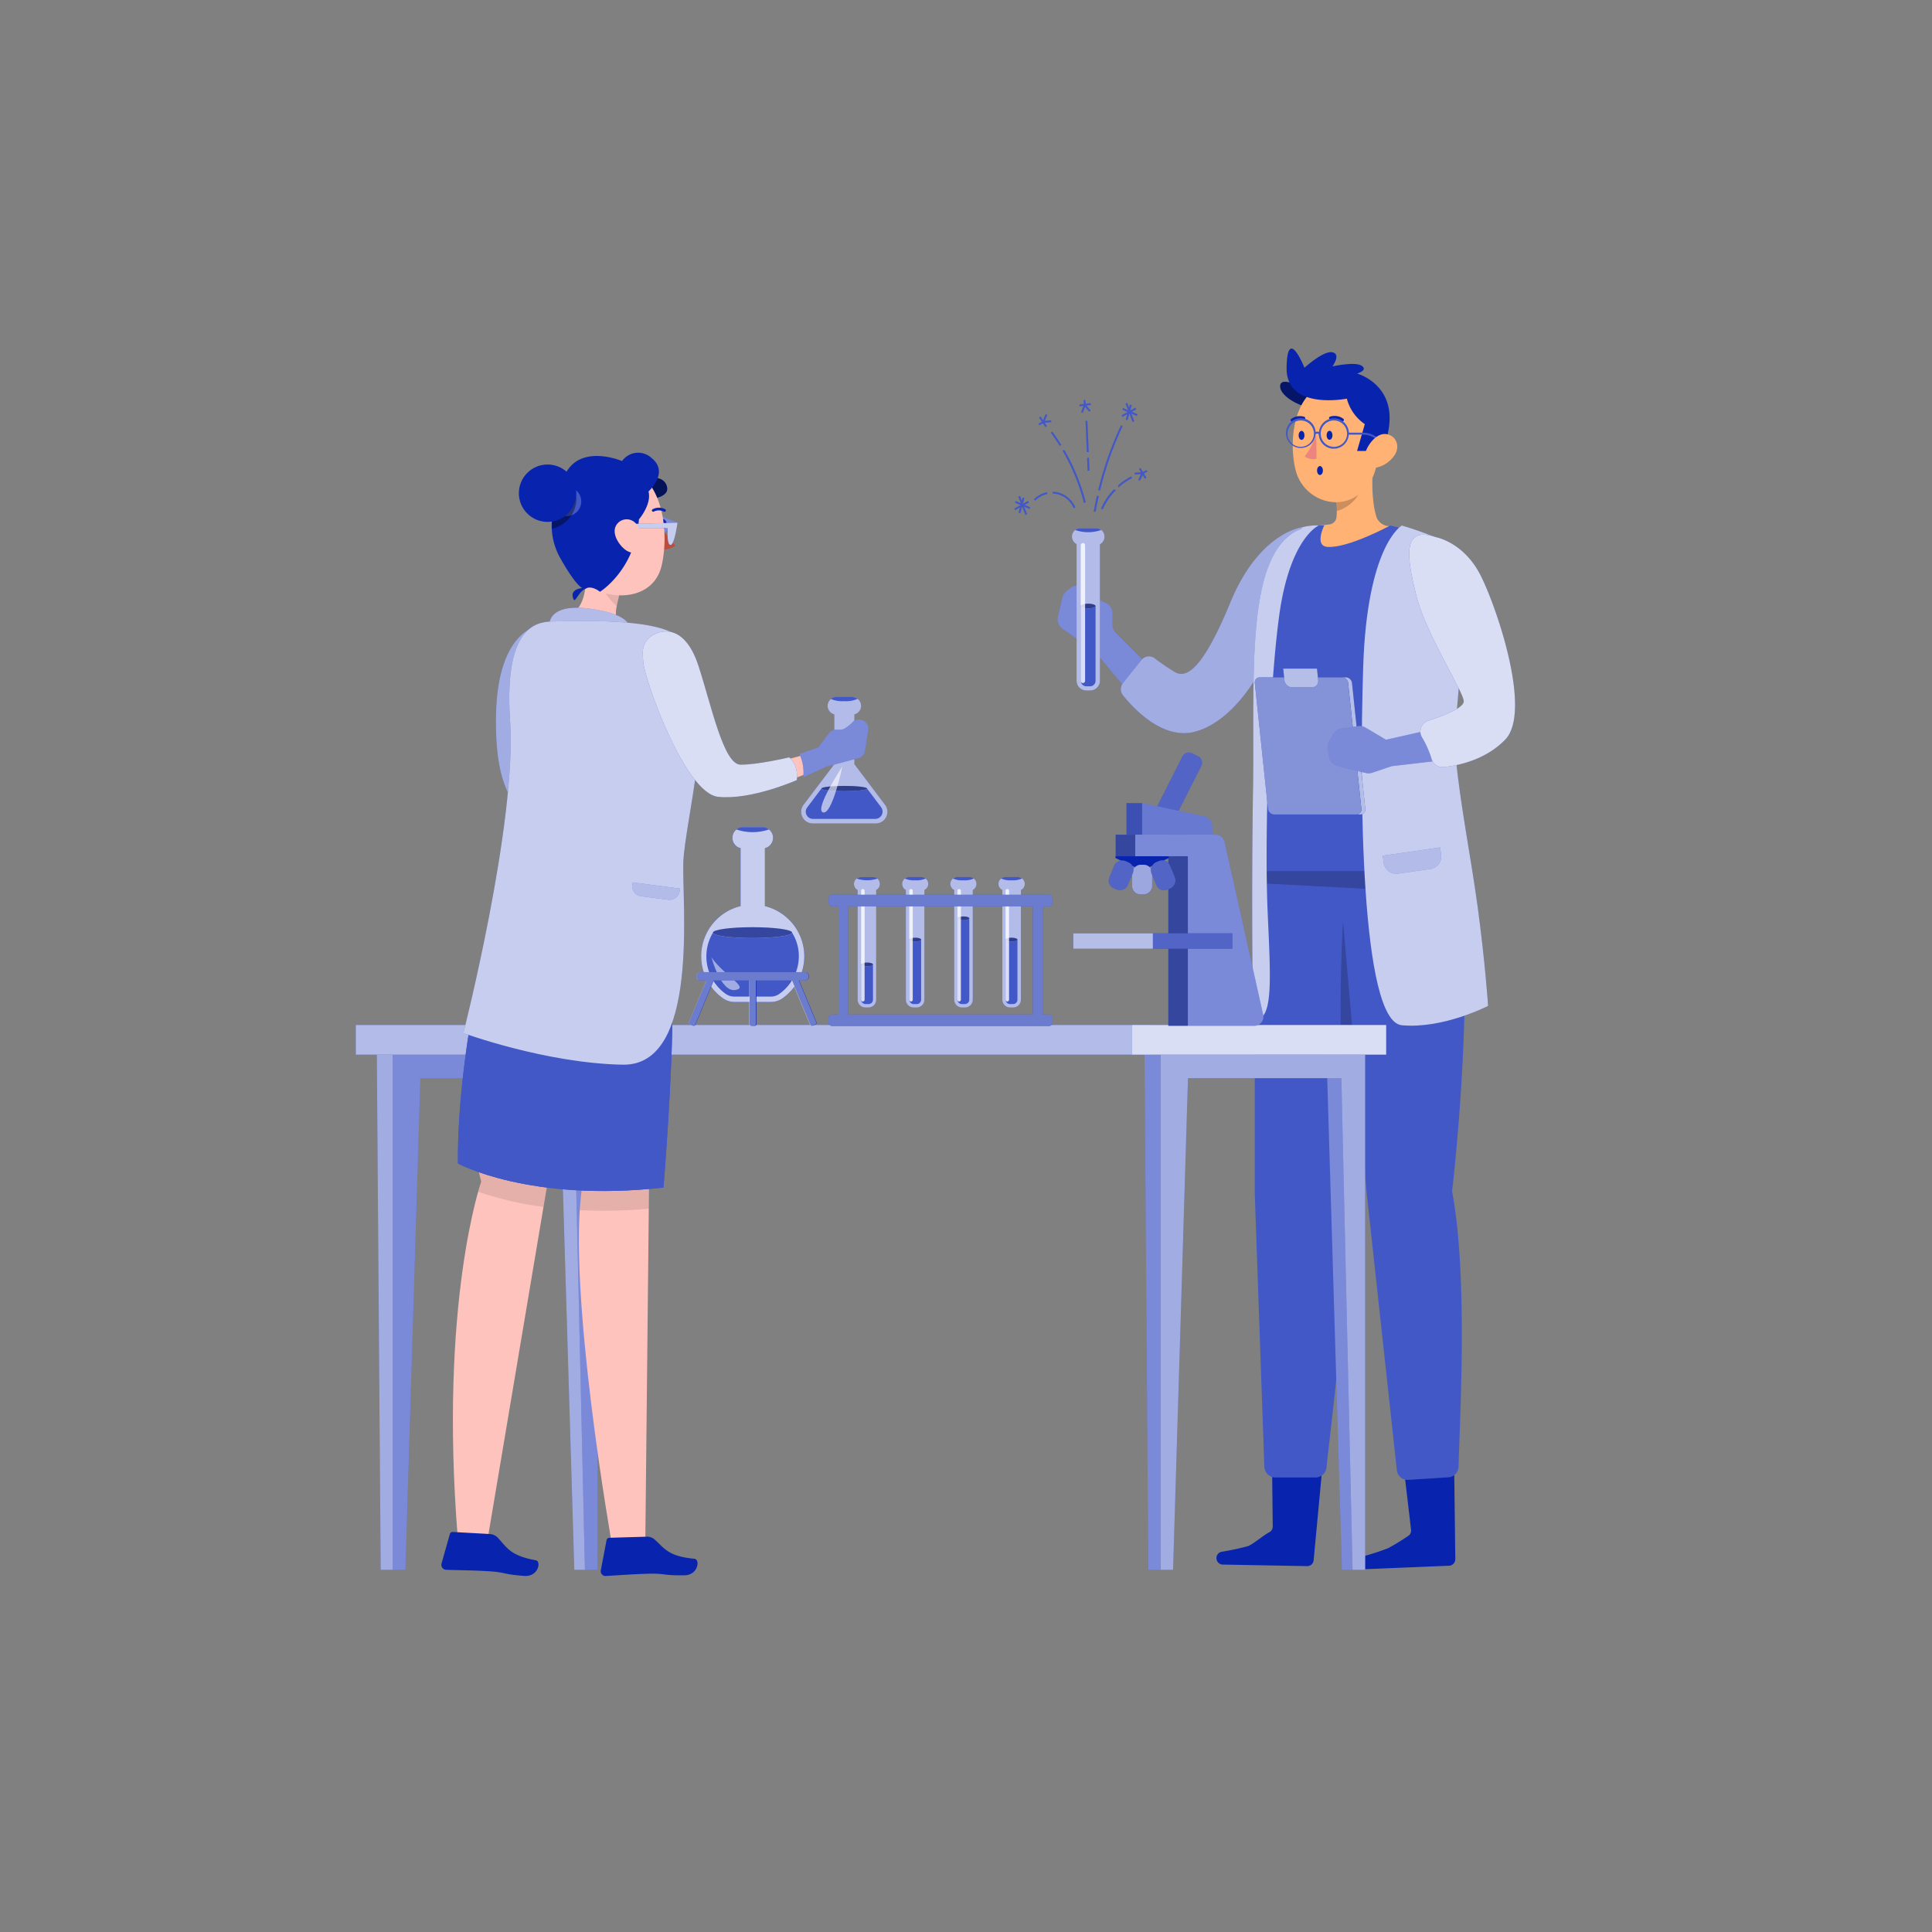<svg xmlns="http://www.w3.org/2000/svg" viewBox="0 0 500 500"><rect x="0" y="0" width="500" height="500" fill="#808080" stroke="none"/><g id="freepik--character-2--inject-37"><path d="M296.91,171.92l-8.15-8.15a2.93,2.93,0,0,1-.85-2.06v-3a2.93,2.93,0,0,0-1.73-2.67l-2.27-1a2.81,2.81,0,0,1-.88-.6L281,152.33a2.91,2.91,0,0,0-3.81-.27l-1.13.85a2.92,2.92,0,0,0-1.09,1.66l-1.19,5.08a2.91,2.91,0,0,0,1.14,3l5,3.61,2.89,1.89a3.15,3.15,0,0,1,.64.57l8.47,10.17Z" style="fill:#4258c7"></path><path d="M296.91,171.92l-8.15-8.15a2.93,2.93,0,0,1-.85-2.06v-3a2.93,2.93,0,0,0-1.73-2.67l-2.27-1a2.81,2.81,0,0,1-.88-.6L281,152.33a2.91,2.91,0,0,0-3.81-.27l-1.13.85a2.92,2.92,0,0,0-1.09,1.66l-1.19,5.08a2.91,2.91,0,0,0,1.14,3l5,3.61,2.89,1.89a3.15,3.15,0,0,1,.64.57l8.47,10.17Z" style="fill:#fff;opacity:0.3"></path><path d="M337.28,136.4s-11.24,1-18.87,19.52-11.75,19.5-14.37,18a59,59,0,0,1-5.22-3.56,2.47,2.47,0,0,0-3.42.45l-4.79,6a2.49,2.49,0,0,0,0,3.1c2.84,3.56,10.39,11.67,18.69,9.44,11.24-3,19.46-19,20-23.91S337.28,136.4,337.28,136.4Z" style="fill:#4258c7"></path><path d="M337.28,136.4s-11.24,1-18.87,19.52-11.75,19.5-14.37,18a59,59,0,0,1-5.22-3.56,2.47,2.47,0,0,0-3.42.45l-4.79,6a2.49,2.49,0,0,0,0,3.1c2.84,3.56,10.39,11.67,18.69,9.44,11.24-3,19.46-19,20-23.91S337.28,136.4,337.28,136.4Z" style="fill:#fff;opacity:0.5"></path><path d="M337.54,100.73s-6.12-3.72-6.23-.81,6.41,6,9.17,5.66Z" style="fill:#0824af"></path><path d="M337.54,100.73s-6.12-3.72-6.23-.81,6.41,6,9.17,5.66Z" style="opacity:0.4"></path><path d="M364.7,137s-.36-.13-1.08-.31v5.42h-26l1.43-6c-.35,0-1.39.26-1.75.31l-4,3s-6.9,15-8.56,52.25v48.5h53Z" style="fill:#4258c7"></path><path d="M356.29,134c-1.54-4.79-1.22-11.65-.7-16l-10.37,10.26a12.43,12.43,0,0,1,.65,5.7,2.07,2.07,0,0,1-1.79,1.75l-4.28.49-.66,4.3,1.34,3,5.39.54,7.56-1.41,9.85-5.7a17.22,17.22,0,0,0-4.31-.81A3.79,3.79,0,0,1,356.29,134Z" style="fill:#ffb273"></path><path d="M351.37,123.05l-6,5.86a14.19,14.19,0,0,1,.58,3.33c2.43-.56,5.42-2.86,6.19-5.62C352.66,124.92,352,123.2,351.37,123.05Z" style="opacity:0.2;isolation:isolate"></path><path d="M357.16,110.32c-.45,7.88-.32,12.51-4.28,16.57-5.95,6.11-15.7,2.51-17.6-5.32-1.73-7.11-.69-18.77,7-21.93a10.75,10.75,0,0,1,14.87,10.68Z" style="fill:#ffb273"></path><path d="M344.84,112.64c0,.65-.33,1.17-.75,1.17s-.76-.51-.76-1.16.33-1.16.75-1.16S344.84,112,344.84,112.64Z" style="fill:#0824af"></path><path d="M342.37,121.76c0,.64-.34,1.17-.76,1.17s-.76-.52-.76-1.16.34-1.16.76-1.16S342.37,121.15,342.37,121.76Z" style="fill:#0824af"></path><path d="M337.6,112.68c0,.63-.34,1.16-.76,1.15s-.76-.51-.76-1.15.33-1.17.76-1.17S337.59,112,337.6,112.68Z" style="fill:#0824af"></path><path d="M347.57,109a.42.42,0,0,0,.16-.09.39.39,0,0,0-.08-.53,3.81,3.81,0,0,0-3.39-.57.38.38,0,1,0,.27.7h0a3,3,0,0,1,2.68.49A.38.38,0,0,0,347.57,109Z" style="fill:#0824af"></path><path d="M334.26,109.05a.36.36,0,0,0,.36,0,3,3,0,0,1,2.66-.48.38.38,0,0,0,.49-.21.38.38,0,0,0-.22-.49,3.76,3.76,0,0,0-3.4.57.38.38,0,0,0-.09.51h0A.3.3,0,0,0,334.26,109.05Z" style="fill:#0824af"></path><path d="M355.31,116.7h-4.1l2-6.93a11.57,11.57,0,0,1-4.65-6.6s-15.76,3.16-15.59-8,4.62,0,4.62,0,4.94-4.5,7.24-4,0,3.66,0,3.66,5.85-1.33,7.58-.16-1.21,2-1.21,2S364.09,100.15,358,116Z" style="fill:#0824af"></path><path d="M357.05,113.77a6.11,6.11,0,0,0-4.33-1.79h-3.63a3.88,3.88,0,0,0-7.74-.18,1.16,1.16,0,0,0-.86,0,3.85,3.85,0,1,0,0,.57.63.63,0,0,1,.8,0,3.89,3.89,0,0,0,7.77.11h3.63a5.54,5.54,0,0,1,4,1.65l1.17,1.17.36-.36Zm-20.42,1.87a3.41,3.41,0,1,1,3.41-3.41A3.41,3.41,0,0,1,336.63,115.64Zm8.58,0a3.41,3.41,0,1,1,3.41-3.41A3.41,3.41,0,0,1,345.21,115.64Z" style="fill:#4258c7"></path><path d="M361,117.65a7.58,7.58,0,0,1-4.66,3.33c-2.57.56-3.72-1.76-2.89-4.11.74-2.11,3-5,5.5-4.49S362.31,115.57,361,117.65Z" style="fill:#ffb273"></path><path d="M340.65,112.65a23.05,23.05,0,0,1-3,5.49,3.74,3.74,0,0,0,3.07.57Z" style="fill:#ed847e"></path><path d="M329.22,380.25l.16,14.78a1.66,1.66,0,0,1-.89,1.51c-1.47.75-4.32,3.2-5.55,3.61a67.25,67.25,0,0,1-6.75,1.44,1.67,1.67,0,0,0-1.38,1.54h0a1.68,1.68,0,0,0,1.57,1.78l21.81.4a1.67,1.67,0,0,0,1.78-1.52l2.09-22.31a1.67,1.67,0,0,0-1.48-1.82l-9.49-1.1A1.68,1.68,0,0,0,329.22,380.25Z" style="fill:#0824af"></path><path d="M324.73,228v80.83l2.48,70.72a2.91,2.91,0,0,0,2.9,2.83h10.3a2.91,2.91,0,0,0,2.89-2.61c1.23-12.24,6.18-46.89,4-69.75,0,0,7.37-44.76,7.81-63.07L350,230.38Z" style="fill:#4258c7"></path><path d="M347.8,234.56s-2.56,33.8,1.13,65.05c1.87-7.81,3.15-44.35,4.92-56.93Z" style="opacity:0.2"></path><path d="M363.46,381.23l1.72,14.68a1.66,1.66,0,0,1-.74,1.59,59.08,59.08,0,0,1-5.24,3.19,67.8,67.8,0,0,1-6.56,2.13,1.69,1.69,0,0,0-1.21,1.68h0a1.68,1.68,0,0,0,1.74,1.61l21.85-.9a1.69,1.69,0,0,0,1.61-1.69l-.27-22.42a1.67,1.67,0,0,0-1.66-1.65l-9.56-.09A1.68,1.68,0,0,0,363.46,381.23Z" style="fill:#0824af"></path><path d="M346.85,230.1l6.75,77.72,7.9,72.65a2.82,2.82,0,0,0,3,2.52l10.32-.66a2.81,2.81,0,0,0,2.65-2.75c.29-12,2.5-49.3-1.67-71.26,0,0,5.89-49.31,1.91-80.92Z" style="fill:#4258c7"></path><polygon points="326.87 225.42 327.32 228.65 365.54 230.67 365.54 225.42 326.87 225.42" style="opacity:0.2"></polygon><path d="M342.73,135.94s-2.69,5.38.84,5.6c5.37.35,16.22-5.54,16.22-5.54l2.31.53s-.06,8.89-11.9,12.3c0,0-3.41-4.41-6.83-4.5s-7.92,3.59-7.92,3.59-2.18-5.82,3.58-11.83Z" style="fill:#4258c7"></path><path d="M341.29,136s-7.5,3.17-10.25,23.42-3.75,58.25-3,76,1.75,29.25-3.75,28.5c0,0-.5-28.5,0-60.25S321.54,136.58,341.29,136Z" style="fill:#4258c7"></path><path d="M341.29,136s-7.5,3.17-10.25,23.42-3.75,58.25-3,76,1.75,29.25-3.75,28.5c0,0-.5-28.5,0-60.25.45-28.93-2.21-60.84,12.26-66.72.21-.08.52-.48.73-.55A13.79,13.79,0,0,1,341.29,136Z" style="fill:#fff;opacity:0.7"></path><path d="M362.79,136s-9,5-10,36.67-.67,91.66,10,92.66,22.33-5,22.33-5-.76-11.48-2.75-26c-1.66-12.15-4.49-26.44-5.58-38-1.27-13.32,6-50,1.33-53.66S362.79,136,362.79,136Z" style="fill:#4258c7"></path><path d="M362.79,136s-9,5-10,36.67-.67,91.66,10,92.66,22.33-5,22.33-5-.76-11.48-2.75-26c-1.66-12.15-4.49-26.44-5.58-38-1.27-13.32,6-50,1.33-53.66S362.79,136,362.79,136Z" style="fill:#fff;opacity:0.7"></path><path d="M358.14,220.33h15a0,0,0,0,1,0,0v1.89a3.27,3.27,0,0,1-3.27,3.27h-8.45a3.27,3.27,0,0,1-3.27-3.27v-1.89a0,0,0,0,1,0,0Z" transform="translate(-28.01 54.32) rotate(-8.18)" style="fill:#4258c7"></path><path d="M358.14,220.33h15a0,0,0,0,1,0,0v1.89a3.27,3.27,0,0,1-3.27,3.27h-8.45a3.27,3.27,0,0,1-3.27-3.27v-1.89a0,0,0,0,1,0,0Z" transform="translate(-28.01 54.32) rotate(-8.18)" style="fill:#fff;opacity:0.6"></path><path d="M351,210.79H329.78a1.67,1.67,0,0,1-1.62-1.46l-3.42-32.57a1.29,1.29,0,0,1,1.31-1.47h21.23a1.67,1.67,0,0,1,1.62,1.47l3.43,32.57A1.29,1.29,0,0,1,351,210.79Z" style="fill:#0824af"></path><path d="M351,210.79H329.78a1.67,1.67,0,0,1-1.62-1.46l-3.42-32.57a1.29,1.29,0,0,1,1.31-1.47h21.23a1.67,1.67,0,0,1,1.62,1.47l3.43,32.57A1.29,1.29,0,0,1,351,210.79Z" style="fill:#fff;opacity:0.5"></path><path d="M339.48,177.88H334.4a2.09,2.09,0,0,1-2-1.84l-.31-3h8.75l.31,3A1.62,1.62,0,0,1,339.48,177.88Z" style="fill:#0824af"></path><path d="M339.48,177.88H334.4a2.09,2.09,0,0,1-2-1.84l-.31-3h8.75l.31,3A1.62,1.62,0,0,1,339.48,177.88Z" style="fill:#fff;opacity:0.7"></path><path d="M348.28,175.29h-1a1.67,1.67,0,0,1,1.62,1.47l3.43,32.57a1.29,1.29,0,0,1-1.31,1.46h1a1.29,1.29,0,0,0,1.31-1.46l-3.43-32.57A1.67,1.67,0,0,0,348.28,175.29Z" style="fill:#0824af"></path><path d="M348.28,175.29h-1a1.67,1.67,0,0,1,1.62,1.47l3.43,32.57a1.29,1.29,0,0,1-1.31,1.46h1a1.29,1.29,0,0,0,1.31-1.46l-3.43-32.57A1.67,1.67,0,0,0,348.28,175.29Z" style="fill:#fff;opacity:0.7"></path><path d="M370.53,188.78l-11.84,2.66-5.24-3.11a3,3,0,0,0-2-.4l-4.26.63a3,3,0,0,0-2.23,1.55l-1,1.75a3.06,3.06,0,0,0-.32,1.95l.33,2a3.06,3.06,0,0,0,2.27,2.46l7.2,1.78a3.07,3.07,0,0,0,1.7-.07l5-1.69,14.34-1.67Z" style="fill:#4258c7"></path><path d="M370.53,188.78l-11.84,2.66-5.24-3.11a3,3,0,0,0-2-.4l-4.26.63a3,3,0,0,0-2.23,1.55l-1,1.75a3.06,3.06,0,0,0-.32,1.95l.33,2a3.06,3.06,0,0,0,2.27,2.46l7.2,1.78a3.07,3.07,0,0,0,1.7-.07l5-1.69,14.34-1.67Z" style="fill:#fff;opacity:0.3"></path><path d="M370.5,196.45a2.93,2.93,0,0,0,3.12,2.07c3.76-.39,10.82-1.83,15.92-7.1,7.25-7.5-2.82-36.1-6.75-43.25-4.41-8-11.23-9.16-11.23-9.16-8.77-3-7.52,5.16-5,15.16s12,24.5,12.25,27.25c.16,1.76-5.25,3.84-9.15,5.1A2.93,2.93,0,0,0,368,190.8,24.67,24.67,0,0,1,370.5,196.45Z" style="fill:#4258c7"></path><path d="M370.5,196.45a2.93,2.93,0,0,0,3.12,2.07c3.76-.39,10.82-1.83,15.92-7.1,7.25-7.5-2.82-36.1-6.75-43.25-4.41-8-11.23-9.16-11.23-9.16-8.77-3-7.52,5.16-5,15.16s12,24.5,12.25,27.25c.16,1.76-5.25,3.84-9.15,5.1A2.93,2.93,0,0,0,368,190.8,24.67,24.67,0,0,1,370.5,196.45Z" style="fill:#fff;opacity:0.8"></path><path d="M283.63,136.69h-4a2.19,2.19,0,0,0-2.2,2.19v0a2.18,2.18,0,0,0,1.19,1.93v35.36a2.52,2.52,0,0,0,2.52,2.52h1a2.52,2.52,0,0,0,2.52-2.52V140.85a2.17,2.17,0,0,0,1.18-1.93v0A2.19,2.19,0,0,0,283.63,136.69Z" style="fill:#4258c7"></path><path d="M283.63,136.69h-4a2.19,2.19,0,0,0-2.2,2.19v0a2.18,2.18,0,0,0,1.19,1.93v35.36a2.52,2.52,0,0,0,2.52,2.52h1a2.52,2.52,0,0,0,2.52-2.52V140.85a2.17,2.17,0,0,0,1.18-1.93v0A2.19,2.19,0,0,0,283.63,136.69Z" style="fill:#fff;opacity:0.6"></path><path d="M278.26,137.17a10.36,10.36,0,0,0,6.72,0,2.14,2.14,0,0,0-1.35-.48h-4A2.17,2.17,0,0,0,278.26,137.17Z" style="fill:#4258c7"></path><path d="M281.62,157.45c-1,0-1.87-.26-1.89-.59v19.35a1.4,1.4,0,0,0,1.4,1.4h1a1.4,1.4,0,0,0,1.4-1.4V156.86C283.5,157.19,282.66,157.45,281.62,157.45Z" style="fill:#4258c7"></path><path d="M283.53,156.84c0,.34-.86.61-1.91.61s-1.9-.27-1.9-.61.85-.61,1.9-.61S283.53,156.51,283.53,156.84Z" style="fill:#4258c7"></path><path d="M283.53,156.84c0,.34-.86.61-1.91.61s-1.9-.27-1.9-.61.85-.61,1.9-.61S283.53,156.51,283.53,156.84Z" style="opacity:0.3"></path><g style="opacity:0.8"><path d="M279.7,141.11v35.1a.56.56,0,0,0,1.12,0v-35.1a.56.56,0,0,0-1.12,0Z" style="fill:#fff"></path></g><path d="M274.69,115.19c-.74-1.2-1.52-2.38-2.35-3.51l-.4.3c.82,1.12,1.59,2.28,2.32,3.46A.69.69,0,0,1,274.69,115.19Z" style="fill:#4258c7"></path><path d="M275.41,116.37a.7.7,0,0,1-.43.26,52.37,52.37,0,0,1,5.53,13.53L281,130A52.94,52.94,0,0,0,275.41,116.37Z" style="fill:#4258c7"></path><path d="M281.49,117a.61.61,0,0,1,.28.06l-.34-8.14-.5,0,.34,8.1A.72.72,0,0,1,281.49,117Z" style="fill:#4258c7"></path><path d="M281.49,118.48a.75.75,0,0,1-.16,0l.14,3.33.5,0-.14-3.36A.75.75,0,0,1,281.49,118.48Z" style="fill:#4258c7"></path><path d="M284.22,126.85a.68.68,0,0,1,.46.17,86.59,86.59,0,0,1,5.88-16.76l-.45-.21a88,88,0,0,0-5.91,16.8Z" style="fill:#4258c7"></path><path d="M284.22,128.34a.67.67,0,0,1-.33-.08c-.31,1.37-.6,2.75-.84,4.14l.49.08c.25-1.4.54-2.79.85-4.18A1,1,0,0,1,284.22,128.34Z" style="fill:#4258c7"></path><rect x="292.18" y="104.16" width="0.5" height="5.12" transform="translate(-18.81 112.73) rotate(-21.15)" style="fill:#4258c7"></rect><rect x="290.11" y="106.46" width="4.1" height="0.5" transform="translate(-15.34 153.51) rotate(-28.72)" style="fill:#4258c7"></rect><rect x="290.09" y="106.46" width="4.06" height="0.5" transform="translate(111.58 359.94) rotate(-74.58)" style="fill:#4258c7"></rect><rect x="292.17" y="104.55" width="0.5" height="4.1" transform="translate(77.68 331.91) rotate(-66.4)" style="fill:#4258c7"></rect><rect x="264.42" y="128.26" width="0.5" height="5.12" transform="translate(-29.37 104.31) rotate(-21.15)" style="fill:#4258c7"></rect><rect x="262.35" y="130.56" width="4.1" height="0.5" transform="translate(-30.33 143.11) rotate(-28.71)" style="fill:#4258c7"></rect><polygon points="264.06 132.83 263.58 132.7 264.66 128.78 265.14 128.91 264.06 132.83" style="fill:#4258c7"></polygon><rect x="264.41" y="128.65" width="0.5" height="4.1" transform="translate(38.93 320.89) rotate(-66.4)" style="fill:#4258c7"></rect><path d="M279.39,105.19l-.07-.49c.46-.07,1-.13,1.47-.19l1.46-.19.07.49-1.47.19Z" style="fill:#4258c7"></path><path d="M280.24,106.84l-.47-.18.89-2.3.27.31.68.8.66.77-.37.33-.67-.78c-.13-.16-.27-.31-.4-.48Z" style="fill:#4258c7"></path><path d="M280.53,105c0-.18,0-.46-.06-.74s0-.55-.06-.72l.5-.06c0,.18,0,.46.06.74s0,.55.06.73Z" style="fill:#4258c7"></path><path d="M296.29,123.9c-.24-.39-.51-.83-.77-1.27l-.76-1.26.42-.26.77,1.26c.26.44.52.88.76,1.27Z" style="fill:#4258c7"></path><path d="M295,124.43l-.45-.21c.15-.33.3-.63.45-.93s.18-.37.26-.55l-1.62.07,0-.5,2.46-.11-.17.37c-.16.33-.31.63-.45.94S295.11,124.11,295,124.43Z" style="fill:#4258c7"></path><path d="M295.67,122.76l-.25-.43c.16-.1.4-.23.65-.36l.64-.34.25.43-.65.35Z" style="fill:#4258c7"></path><path d="M270.53,110.53l-.81-1.22-.83-1.24.41-.28c.27.38.55.81.83,1.24l.82,1.22Z" style="fill:#4258c7"></path><path d="M272.09,109.25l-2.46.23.16-.38c.14-.34.28-.65.41-1l.41-.94.46.19-.41,1c-.08.19-.16.37-.24.57l1.62-.15Z" style="fill:#4258c7"></path><path d="M269,110.08l-.27-.42.64-.38.62-.38.27.42-.63.39Z" style="fill:#4258c7"></path><path d="M289.42,126.21a16.15,16.15,0,0,1,3.57-2.47l-.23-.45a17,17,0,0,0-3.44,2.34A.78.78,0,0,1,289.42,126.21Z" style="fill:#4258c7"></path><path d="M288.73,126.79a.72.72,0,0,1-.45-.16,16.68,16.68,0,0,0-3.34,5l.45.2a16.41,16.41,0,0,1,3.46-5Z" style="fill:#4258c7"></path><path d="M271,127.83v-.12a.75.75,0,0,1,.09-.35,6.68,6.68,0,0,0-3.54,1.87l.36.34a6.14,6.14,0,0,1,3.1-1.68S271,127.86,271,127.83Z" style="fill:#4258c7"></path><path d="M273.5,127.36a6.64,6.64,0,0,0-1.18-.1.73.73,0,0,1,.17.45v.05a5.73,5.73,0,0,1,.92.09,6.2,6.2,0,0,1,4.45,3.67l.46-.19A6.72,6.72,0,0,0,273.5,127.36Z" style="fill:#4258c7"></path></g><g id="freepik--Table--inject-37"><polygon points="350.4 406.27 347.3 406.27 343.3 272.93 347.4 272.93 350.4 406.27" style="fill:#4258c7"></polygon><polygon points="350.4 406.27 347.3 406.27 343.3 272.93 347.4 272.93 350.4 406.27" style="fill:#fff;opacity:0.3"></polygon><polygon points="300.3 272.93 300.3 406.27 303.59 406.27 307.45 279.03 347.14 279.03 350.04 406.27 353.3 406.27 353.3 272.93 300.3 272.93" style="fill:#4258c7"></polygon><polygon points="300.3 272.93 300.3 406.27 303.59 406.27 307.45 279.03 347.14 279.03 350.04 406.27 353.3 406.27 353.3 272.93 300.3 272.93" style="fill:#fff;opacity:0.5"></polygon><polygon points="300.3 406.27 297.19 406.27 296.19 272.93 300.3 272.93 300.3 406.27" style="fill:#4258c7"></polygon><polygon points="300.3 406.27 297.19 406.27 296.19 272.93 300.3 272.93 300.3 406.27" style="fill:#fff;opacity:0.3"></polygon><polygon points="151.74 406.27 148.63 406.27 144.63 272.93 148.74 272.93 151.74 406.27" style="fill:#4258c7"></polygon><polygon points="151.74 406.27 148.63 406.27 144.63 272.93 148.74 272.93 151.74 406.27" style="fill:#fff;opacity:0.5"></polygon><polygon points="101.63 272.93 101.63 406.27 104.92 406.27 108.79 279.03 148.47 279.03 151.38 406.27 154.63 406.27 154.63 272.93 101.63 272.93" style="fill:#4258c7"></polygon><polygon points="101.63 272.93 101.63 406.27 104.92 406.27 108.79 279.03 148.47 279.03 151.38 406.27 154.63 406.27 154.63 272.93 101.63 272.93" style="fill:#fff;opacity:0.3"></polygon><polygon points="101.63 406.27 98.52 406.27 97.52 272.93 101.63 272.93 101.63 406.27" style="fill:#4258c7"></polygon><polygon points="101.63 406.27 98.52 406.27 97.52 272.93 101.63 272.93 101.63 406.27" style="fill:#fff;opacity:0.5"></polygon><rect x="92.09" y="265.27" width="205.65" height="7.67" style="fill:#4258c7"></rect><rect x="92.09" y="265.27" width="205.65" height="7.67" style="fill:#fff;opacity:0.6"></rect><rect x="292.96" y="265.27" width="65.78" height="7.67" style="fill:#4258c7"></rect><rect x="292.96" y="265.27" width="65.78" height="7.67" style="fill:#fff;opacity:0.8"></rect><path d="M208,245.5a13.42,13.42,0,0,0-10.05-11v-15a2.75,2.75,0,0,0,2.11-2.67v0a2.76,2.76,0,0,0-2.75-2.76h-5a2.76,2.76,0,0,0-2.75,2.76v0a2.75,2.75,0,0,0,2.11,2.67v15a13.34,13.34,0,0,0-4.57,23.85,5.19,5.19,0,0,0,3,.95h9.4a5.21,5.21,0,0,0,3-.94A13.31,13.31,0,0,0,208,245.5Z" style="fill:#4258c7"></path><path d="M208,245.5a13.42,13.42,0,0,0-10.05-11v-15a2.75,2.75,0,0,0,2.11-2.67v0a2.76,2.76,0,0,0-2.75-2.76h-5a2.76,2.76,0,0,0-2.75,2.76v0a2.75,2.75,0,0,0,2.11,2.67v15a13.34,13.34,0,0,0-4.57,23.85,5.19,5.19,0,0,0,3,.95h9.4a5.21,5.21,0,0,0,3-.94A13.31,13.31,0,0,0,208,245.5Z" style="fill:#4258c7"></path><path d="M208,245.5a13.42,13.42,0,0,0-10.05-11v-15a2.75,2.75,0,0,0,2.11-2.67v0a2.76,2.76,0,0,0-2.75-2.76h-5a2.76,2.76,0,0,0-2.75,2.76v0a2.75,2.75,0,0,0,2.11,2.67v15a13.34,13.34,0,0,0-4.57,23.85,5.19,5.19,0,0,0,3,.95h9.4a5.21,5.21,0,0,0,3-.94A13.31,13.31,0,0,0,208,245.5Z" style="fill:#fff;opacity:0.7"></path><path d="M190.57,214.66a13.07,13.07,0,0,0,8.44,0,2.7,2.7,0,0,0-1.7-.61h-5A2.7,2.7,0,0,0,190.57,214.66Z" style="fill:#4258c7"></path><path d="M206.61,245.71A11.49,11.49,0,0,0,205,241.4c-.14.76-4.67,1.37-10.24,1.37s-10.17-.62-10.25-1.39a11.9,11.9,0,0,0,3.33,15.85,3.92,3.92,0,0,0,2.22.69h9.41a3.81,3.81,0,0,0,2.19-.68A12,12,0,0,0,206.61,245.71Z" style="fill:#4258c7"></path><path d="M205,241.36c0,.78-4.59,1.41-10.25,1.41s-10.25-.63-10.25-1.41,4.59-1.4,10.25-1.4S205,240.59,205,241.36Z" style="fill:#4258c7"></path><path d="M205,241.36c0,.78-4.59,1.41-10.25,1.41s-10.25-.63-10.25-1.41,4.59-1.4,10.25-1.4S205,240.59,205,241.36Z" style="opacity:0.2"></path><path d="M184.14,247.8s2.37,9,6.14,8.41S187.59,252.66,184.14,247.8Z" style="fill:#fff;opacity:0.5"></path><path d="M211.27,264.48l-4.44-10.73h1.58a.91.91,0,0,0,.91-.91v-.34a.91.91,0,0,0-.91-.91H181.23a.91.91,0,0,0-.91.91v.34a.91.91,0,0,0,.91.91h1.6l-4.46,10.75c-.18.45.17.63.61.82s.83.3,1-.15l4.73-11.42H194V265c0,.48.39.52.87.52s.88,0,.88-.52V253.75h9.23l4.72,11.4c.19.45.56.33,1,.15S211.46,264.93,211.27,264.48Z" style="fill:#0824af"></path><path d="M211.2,264.48l-4.44-10.73h1.59a.91.91,0,0,0,.91-.91v-.34a.91.91,0,0,0-.91-.91H181.17a.9.9,0,0,0-.91.91v.34a.9.9,0,0,0,.91.91h1.59l-4.45,10.75c-.19.45.16.63.61.82s.82.3,1-.15l4.73-11.42h9.22V265c0,.48.39.52.88.52s.87,0,.87-.52V253.75h9.23l4.73,11.4c.18.45.56.33,1,.15S211.39,264.93,211.2,264.48Z" style="fill:#fff;opacity:0.4"></path><path d="M226,227h-3.23a1.76,1.76,0,0,0-1.76,1.77v0a1.77,1.77,0,0,0,.95,1.56v28.4a2,2,0,0,0,2,2h.79a2,2,0,0,0,2-2v-28.4a1.77,1.77,0,0,0,.95-1.56v0A1.76,1.76,0,0,0,226,227Z" style="fill:#4258c7"></path><path d="M226,227h-3.23a1.76,1.76,0,0,0-1.76,1.77v0a1.77,1.77,0,0,0,.95,1.56v28.4a2,2,0,0,0,2,2h.79a2,2,0,0,0,2-2v-28.4a1.77,1.77,0,0,0,.95-1.56v0A1.76,1.76,0,0,0,226,227Z" style="fill:#fff;opacity:0.6"></path><path d="M221.71,227.37a8.3,8.3,0,0,0,5.39,0A1.72,1.72,0,0,0,226,227h-3.23A1.72,1.72,0,0,0,221.71,227.37Z" style="fill:#4258c7"></path><path d="M224.4,250.09c-.83,0-1.5-.22-1.52-.48v9.12a1.13,1.13,0,0,0,1.13,1.12h.79a1.13,1.13,0,0,0,1.13-1.12v-9.12C225.91,249.87,225.24,250.09,224.4,250.09Z" style="fill:#4258c7"></path><path d="M225.93,249.6c0,.27-.68.49-1.53.49s-1.52-.22-1.52-.49.68-.49,1.52-.49S225.93,249.33,225.93,249.6Z" style="fill:#4258c7"></path><path d="M225.93,249.6c0,.27-.68.49-1.53.49s-1.52-.22-1.52-.49.68-.49,1.52-.49S225.93,249.33,225.93,249.6Z" style="opacity:0.3"></path><g style="opacity:0.8"><path d="M222.86,230.53v28.2a.45.45,0,0,0,.9,0v-28.2a.45.45,0,0,0-.9,0Z" style="fill:#fff"></path></g><path d="M238.48,227h-3.23a1.76,1.76,0,0,0-1.76,1.77v0a1.77,1.77,0,0,0,.95,1.56v28.4a2,2,0,0,0,2,2h.79a2,2,0,0,0,2-2v-28.4a1.77,1.77,0,0,0,1-1.56v0A1.76,1.76,0,0,0,238.48,227Z" style="fill:#4258c7"></path><path d="M238.48,227h-3.23a1.76,1.76,0,0,0-1.76,1.77v0a1.77,1.77,0,0,0,.95,1.56v28.4a2,2,0,0,0,2,2h.79a2,2,0,0,0,2-2v-28.4a1.77,1.77,0,0,0,1-1.56v0A1.76,1.76,0,0,0,238.48,227Z" style="fill:#fff;opacity:0.6"></path><path d="M234.17,227.37a5.69,5.69,0,0,0,2.7.45,5.75,5.75,0,0,0,2.7-.45,1.75,1.75,0,0,0-1.09-.39h-3.23A1.72,1.72,0,0,0,234.17,227.37Z" style="fill:#4258c7"></path><path d="M236.87,243.66c-.84,0-1.51-.21-1.53-.48v15.55a1.13,1.13,0,0,0,1.13,1.12h.79a1.13,1.13,0,0,0,1.13-1.12V243.18C238.37,243.45,237.7,243.66,236.87,243.66Z" style="fill:#4258c7"></path><path d="M238.4,243.17c0,.27-.69.49-1.53.49s-1.53-.22-1.53-.49.68-.49,1.53-.49S238.4,242.9,238.4,243.17Z" style="fill:#4258c7"></path><path d="M238.4,243.17c0,.27-.69.49-1.53.49s-1.53-.22-1.53-.49.68-.49,1.53-.49S238.4,242.9,238.4,243.17Z" style="opacity:0.3"></path><g style="opacity:0.8"><path d="M235.32,230.53v28.2a.45.45,0,0,0,.9,0v-28.2a.45.45,0,0,0-.9,0Z" style="fill:#fff"></path></g><path d="M250.94,227h-3.23a1.76,1.76,0,0,0-1.76,1.77v0a1.77,1.77,0,0,0,1,1.56v28.4a2,2,0,0,0,2,2h.8a2,2,0,0,0,2-2v-28.4a1.77,1.77,0,0,0,.95-1.56v0A1.76,1.76,0,0,0,250.94,227Z" style="fill:#4258c7"></path><path d="M250.94,227h-3.23a1.76,1.76,0,0,0-1.76,1.77v0a1.77,1.77,0,0,0,1,1.56v28.4a2,2,0,0,0,2,2h.8a2,2,0,0,0,2-2v-28.4a1.77,1.77,0,0,0,.95-1.56v0A1.76,1.76,0,0,0,250.94,227Z" style="fill:#fff;opacity:0.6"></path><path d="M246.63,227.37a5.69,5.69,0,0,0,2.7.45,5.75,5.75,0,0,0,2.7-.45,1.75,1.75,0,0,0-1.09-.39h-3.23A1.72,1.72,0,0,0,246.63,227.37Z" style="fill:#4258c7"></path><path d="M249.33,238.15c-.84,0-1.51-.21-1.53-.48v21.06a1.13,1.13,0,0,0,1.13,1.12h.8a1.12,1.12,0,0,0,1.12-1.12V237.67C250.83,237.94,250.16,238.15,249.33,238.15Z" style="fill:#4258c7"></path><path d="M250.86,237.66c0,.27-.69.49-1.53.49s-1.53-.22-1.53-.49.68-.49,1.53-.49S250.86,237.39,250.86,237.66Z" style="fill:#4258c7"></path><path d="M250.86,237.66c0,.27-.69.49-1.53.49s-1.53-.22-1.53-.49.68-.49,1.53-.49S250.86,237.39,250.86,237.66Z" style="opacity:0.3"></path><g style="opacity:0.8"><path d="M247.78,230.53v28.2a.45.45,0,0,0,.9,0v-28.2a.45.45,0,0,0-.9,0Z" style="fill:#fff"></path></g><path d="M263.4,227h-3.22a1.77,1.77,0,0,0-1.77,1.77v0a1.76,1.76,0,0,0,1,1.56v28.4a2,2,0,0,0,2,2h.8a2,2,0,0,0,2-2v-28.4a1.75,1.75,0,0,0,1-1.56v0A1.76,1.76,0,0,0,263.4,227Z" style="fill:#4258c7"></path><path d="M263.4,227h-3.22a1.77,1.77,0,0,0-1.77,1.77v0a1.76,1.76,0,0,0,1,1.56v28.4a2,2,0,0,0,2,2h.8a2,2,0,0,0,2-2v-28.4a1.75,1.75,0,0,0,1-1.56v0A1.76,1.76,0,0,0,263.4,227Z" style="fill:#fff;opacity:0.6"></path><path d="M259.09,227.37a5.69,5.69,0,0,0,2.7.45,5.75,5.75,0,0,0,2.7-.45,1.75,1.75,0,0,0-1.09-.39h-3.22A1.73,1.73,0,0,0,259.09,227.37Z" style="fill:#4258c7"></path><path d="M261.79,243.66c-.84,0-1.51-.21-1.52-.48v15.55a1.12,1.12,0,0,0,1.12,1.12h.8a1.12,1.12,0,0,0,1.12-1.12V243.18C263.3,243.45,262.62,243.66,261.79,243.66Z" style="fill:#4258c7"></path><path d="M263.32,243.17c0,.27-.69.49-1.53.49s-1.53-.22-1.53-.49.68-.49,1.53-.49S263.32,242.9,263.32,243.17Z" style="fill:#4258c7"></path><path d="M263.32,243.17c0,.27-.69.49-1.53.49s-1.53-.22-1.53-.49.68-.49,1.53-.49S263.32,242.9,263.32,243.17Z" style="opacity:0.3"></path><g style="opacity:0.8"><path d="M260.24,230.53v28.2a.45.45,0,0,0,.9,0v-28.2a.45.45,0,0,0-.9,0Z" style="fill:#fff"></path></g><path d="M271.43,234.56a1,1,0,0,0,1-1v-1a1,1,0,0,0-1-1h-56a1,1,0,0,0-1,1v1a1,1,0,0,0,1,1H217v28h-1.58a1,1,0,0,0-1,1v1a1,1,0,0,0,1,1h56a1,1,0,0,0,1-1v-1a1,1,0,0,0-1-1h-1.58v-28Zm-4.12,28h-47.8v-28h47.8Z" style="fill:#0824af"></path><path d="M271.43,234.56a1,1,0,0,0,1-1v-1a1,1,0,0,0-1-1h-56a1,1,0,0,0-1,1v1a1,1,0,0,0,1,1H217v28h-1.58a1,1,0,0,0-1,1v1a1,1,0,0,0,1,1h56a1,1,0,0,0,1-1v-1a1,1,0,0,0-1-1h-1.58v-28Zm-4.12,28h-47.8v-28h47.8Z" style="fill:#fff;opacity:0.4"></path><path d="M304,194.29h1.72a1.87,1.87,0,0,1,1.87,1.87v17.89a0,0,0,0,1,0,0h-5.46a0,0,0,0,1,0,0V196.16a1.87,1.87,0,0,1,1.87-1.87Z" transform="translate(124.89 -115.59) rotate(26.82)" style="fill:#0824af"></path><path d="M304,194.29h1.72a1.87,1.87,0,0,1,1.87,1.87v17.89a0,0,0,0,1,0,0h-5.46a0,0,0,0,1,0,0V196.16a1.87,1.87,0,0,1,1.87-1.87Z" transform="translate(124.89 -115.59) rotate(26.82)" style="fill:#fff;opacity:0.3"></path><rect x="302.36" y="216.01" width="5.08" height="49.47" style="fill:#4258c7"></rect><rect x="288.73" y="216.01" width="5.08" height="5.58" style="fill:#4258c7"></rect><rect x="302.36" y="216.01" width="5.08" height="49.47" style="opacity:0.2"></rect><rect x="288.73" y="216.01" width="5.08" height="5.58" style="opacity:0.2"></rect><rect x="291.53" y="207.84" width="4.06" height="8.17" style="fill:#4258c7"></rect><rect x="291.53" y="207.84" width="4.06" height="8.17" style="opacity:0.1"></rect><path d="M313.78,216H295.59v-8.17l16.14,3.46a2.6,2.6,0,0,1,2,2.54Z" style="fill:#4258c7"></path><path d="M313.78,216H295.59v-8.17l16.14,3.46a2.6,2.6,0,0,1,2,2.54Z" style="fill:#fff;opacity:0.2"></path><path d="M294.62,224.84l-5.79-2.71a.28.28,0,0,1,.12-.54h13.27a.28.28,0,0,1,.12.54l-5.78,2.71A2.27,2.27,0,0,1,294.62,224.84Z" style="fill:#0824af"></path><rect x="291.75" y="225.04" width="7.67" height="5.19" rx="2.14" transform="translate(67.95 523.22) rotate(-90)" style="fill:#0824af"></rect><rect x="291.75" y="225.04" width="7.67" height="5.19" rx="2.14" transform="translate(67.95 523.22) rotate(-90)" style="fill:#fff;opacity:0.6"></rect><rect x="286.3" y="223.93" width="7.67" height="5.19" rx="2.14" transform="translate(-30.18 407.89) rotate(-67.5)" style="fill:#0824af"></rect><rect x="297.2" y="223.93" width="7.67" height="5.19" rx="2.14" transform="translate(206.95 591.34) rotate(-112.5)" style="fill:#0824af"></rect><g style="opacity:0.3"><rect x="286.3" y="223.93" width="7.67" height="5.19" rx="2.14" transform="translate(-30.18 407.89) rotate(-67.5)" style="fill:#fff"></rect><rect x="297.2" y="223.93" width="7.67" height="5.19" rx="2.14" transform="translate(206.95 591.34) rotate(-112.5)" style="fill:#fff"></rect></g><path d="M307.44,265.48h17.18a2.35,2.35,0,0,0,2.29-2.85l-10-44.72a2.42,2.42,0,0,0-2.37-1.9H293.81v5.58h13.63Z" style="fill:#4258c7"></path><path d="M307.44,265.48h17.18a2.35,2.35,0,0,0,2.29-2.85l-10-44.72a2.42,2.42,0,0,0-2.37-1.9H293.81v5.58h13.63Z" style="fill:#fff;opacity:0.3"></path><rect x="277.75" y="241.53" width="20.6" height="4.01" style="fill:#0824af"></rect><rect x="298.34" y="241.53" width="20.6" height="4.01" style="fill:#0824af"></rect><rect x="277.75" y="241.53" width="20.6" height="4.01" style="fill:#fff;opacity:0.7"></rect><rect x="298.34" y="241.53" width="20.6" height="4.01" style="fill:#fff;opacity:0.3"></rect></g><g id="freepik--character-1--inject-37"><path d="M229,208.23l-7.88-10.45V184.87a2.26,2.26,0,0,0,1.73-2.19v0a2.26,2.26,0,0,0-2.26-2.26h-4.14a2.26,2.26,0,0,0-2.26,2.26v0a2.26,2.26,0,0,0,1.73,2.19v12.91L208,208.23a3,3,0,0,0,2.43,4.87h16.1A3,3,0,0,0,229,208.23Z" style="fill:#4258c7"></path><path d="M229,208.23l-7.88-10.45V184.87a2.26,2.26,0,0,0,1.73-2.19v0a2.26,2.26,0,0,0-2.26-2.26h-4.14a2.26,2.26,0,0,0-2.26,2.26v0a2.26,2.26,0,0,0,1.73,2.19v12.91L208,208.23a3,3,0,0,0,2.43,4.87h16.1A3,3,0,0,0,229,208.23Z" style="fill:#fff;opacity:0.6"></path><path d="M215,180.88a7.33,7.33,0,0,0,3.46.58,7.41,7.41,0,0,0,3.47-.58,2.24,2.24,0,0,0-1.4-.5h-4.14A2.19,2.19,0,0,0,215,180.88Z" style="fill:#4258c7"></path><path d="M228.05,208.93l-3.66-4.86c0,.38-2.65.68-5.9.68s-5.88-.3-5.9-.68l-3.66,4.86a1.83,1.83,0,0,0-.18,2,1.85,1.85,0,0,0,1.69,1h16.1a1.89,1.89,0,0,0,1.51-3Z" style="fill:#4258c7"></path><ellipse cx="218.49" cy="204.07" rx="5.9" ry="0.68" style="fill:#4258c7"></ellipse><ellipse cx="218.49" cy="204.07" rx="5.9" ry="0.68" style="opacity:0.3"></ellipse><path d="M218,198.38s-7.38,11.17-5,11.87S218,198.38,218,198.38Z" style="fill:#fff;opacity:0.6"></path><polygon points="171.18 133.58 175.34 135.27 175.1 136.54 173.52 136.5 171.78 138.06 171.18 133.58" style="fill:#4258c7"></polygon><polygon points="171.18 133.58 175.34 135.27 175.1 136.54 173.52 136.5 171.78 138.06 171.18 133.58" style="fill:#fff;opacity:0.3"></polygon><path d="M165.63,124.25s5.69-2.13,6.91,1.47-6.23,3.6-6.23,3.6Z" style="fill:#0824af"></path><path d="M165.63,124.25s5.69-2.13,6.91,1.47-6.23,3.6-6.23,3.6Z" style="opacity:0.5"></path><path d="M146.69,159.33s5.17-.65,4.89-10.19c0,0,4.74-2.28,7.91.47s-2.61,9.47,1.31,12.15S146.69,159.33,146.69,159.33Z" style="fill:#ffc3bd"></path><path d="M156.71,153.53a17.35,17.35,0,0,0,2.9,3.34c.24-1.24.62-2.53.78-3.72Z" style="opacity:0.1"></path><path d="M172.53,135.5c.08.68-.21,1.27-.66,1.32s-.9-.48-1-1.14.21-1.28.66-1.32S172.45,134.82,172.53,135.5Z" style="fill:#0824af"></path><path d="M170.86,136.27l3.89,4.92a4.69,4.69,0,0,1-4.15.84Z" style="fill:#ba4d3c"></path><path d="M145.89,133.62c.63,9.06.7,12.92,5.31,17.53,7,4.69,18,4.21,20.05-4.87,1.88-8.16.55-21.57-8.36-25.17a12.41,12.41,0,0,0-17,12.51Z" style="fill:#ffc3bd"></path><path d="M168.88,132.4a.37.37,0,0,0,.34,0,2.84,2.84,0,0,1,2.57,0,.35.35,0,1,0,.36-.61,3.47,3.47,0,0,0-3.24,0,.36.36,0,0,0-.17.47h0A.37.37,0,0,0,168.88,132.4Z" style="fill:#0824af"></path><path d="M142.15,162.23s-1-6.23,10.41-4.71,10.31,5.15,10.31,5.15Z" style="fill:#4258c7"></path><path d="M142.15,162.23s-1-6.23,10.41-4.71,10.31,5.15,10.31,5.15Z" style="fill:#fff;opacity:0.6"></path><path d="M122.41,297.24l2.13,8.54s-11,31.3-6.05,92.49h7.72L142,304.35Z" style="fill:#ffc3bd"></path><path d="M168,304,167,399.7h-8.63s-11.8-66.53-7.68-92.86Z" style="fill:#ffc3bd"></path><path d="M121.52,266.11s-3.21,18.68-3,35c0,0,18.5,10.14,53.19,6.23,0,0,2.49-30.42,2.31-47.67Z" style="fill:#4258c7"></path><path d="M121.52,266.11s-3.21,18.68-3,35c0,0,18.5,10.14,53.19,6.23,0,0,2.49-30.42,2.31-47.67Z" style="fill:#4258c7"></path><path d="M140.19,161.7s-11.38.53-11.83,23.3,7.21,25.35,10,26.5-.63-10.76-.63-10.76-3.82-20.81.36-28.37S141.87,161.3,140.19,161.7Z" style="fill:#4258c7"></path><path d="M140.19,161.7s-11.38.53-11.83,23.3,7.21,25.35,10,26.5-.63-10.76-.63-10.76-3.82-20.81.36-28.37S141.87,161.3,140.19,161.7Z" style="fill:#fff;opacity:0.5"></path><path d="M143.75,160.81c-3.62.11-13.52-.54-11.74,25.79s-12.09,80.76-12.09,80.76,21.34,7.82,41.26,8.18,15.3-41.63,15.66-52.3,9.07-41.4,1.45-55.34C176.18,164,172.45,160,143.75,160.81Z" style="fill:#4258c7"></path><path d="M143.75,160.81c-3.62.11-13.52-.54-11.74,25.79s-12.09,80.76-12.09,80.76,21.34,7.82,41.26,8.18,15.3-41.63,15.66-52.3,9.07-41.4,1.45-55.34C176.18,164,172.45,160,143.75,160.81Z" style="fill:#fff;opacity:0.7"></path><polygon points="203.78 196.52 210.1 194.83 210.58 199.49 204.76 201.81 203.78 196.52" style="fill:#ffc3bd"></polygon><path d="M168.57,164.63c3.22-2.16,8.89-2.4,12.18,7.65s6.49,25.53,10.85,25.61S204.23,196,204.23,196s2.4,1.6,2,5.87c0,0-11.73,5.24-20.36,4.35s-19.06-30.33-19.39-34.86C166.39,169.63,165.71,166.55,168.57,164.63Z" style="fill:#4258c7"></path><path d="M168.57,164.63c3.22-2.16,8.89-2.4,12.18,7.65s6.49,25.53,10.85,25.61S204.23,196,204.23,196s2.4,1.6,2,5.87c0,0-11.73,5.24-20.36,4.35s-19.06-30.33-19.39-34.86C166.39,169.63,165.71,166.55,168.57,164.63Z" style="fill:#fff;opacity:0.8"></path><path d="M207.88,201.18l6-2.77,8.26-2.18a2.35,2.35,0,0,0,1.72-1.91l.84-5.39a2.36,2.36,0,0,0-1.12-2.39l-.08,0a2.35,2.35,0,0,0-2.82.32,10.07,10.07,0,0,1-2.43,1.86,5.83,5.83,0,0,1-1.77.1,2.43,2.43,0,0,0-2,1l-2.7,3.59-4.9,1.7A11.56,11.56,0,0,1,207.88,201.18Z" style="fill:#4258c7"></path><path d="M207.88,201.18l6-2.77,8.26-2.18a2.35,2.35,0,0,0,1.72-1.91l.84-5.39a2.36,2.36,0,0,0-1.12-2.39l-.08,0a2.35,2.35,0,0,0-2.82.32,10.07,10.07,0,0,1-2.43,1.86,5.83,5.83,0,0,1-1.77.1,2.43,2.43,0,0,0-2,1l-2.7,3.59-4.9,1.7A11.56,11.56,0,0,1,207.88,201.18Z" style="fill:#fff;opacity:0.3"></path><path d="M151.44,152.41s1.28-1.16,3.84.74c0,0,9.15-5.65,10.08-18.74,0,0,3.36-3.91,2.47-7.22,0,0,5.43-4.89.88-8.58a5.11,5.11,0,0,0-7.73.71s-14.43-6.18-16,8.25a17.15,17.15,0,0,0,0,16.83C150,153.34,151.44,152.41,151.44,152.41Z" style="fill:#0824af"></path><path d="M152.13,152.11s-4.51-.24-3.91,2.36S149.44,152.75,152.13,152.11Z" style="fill:#0824af"></path><circle cx="146.64" cy="129.78" r="3.79" style="fill:#4258c7"></circle><path d="M146.06,123.29a15.16,15.16,0,0,0-1,4.28,17.33,17.33,0,0,0-2.19,9.26,8,8,0,0,0,6.3-7.55A7.55,7.55,0,0,0,146.06,123.29Z" style="opacity:0.4"></path><circle cx="141.71" cy="127.64" r="7.43" transform="translate(-48.75 137.59) rotate(-45)" style="fill:#0824af"></circle><path d="M150,313.19a133.23,133.23,0,0,0,17.93-.37l.06-5.08a130.7,130.7,0,0,1-17.52.4C150.27,309.71,150.11,311.4,150,313.19Z" style="opacity:0.1"></path><path d="M123.74,308.42a85.66,85.66,0,0,0,16.89,3.92l.84-5a86.75,86.75,0,0,1-17.52-4l.59,2.36S124.23,306.67,123.74,308.42Z" style="opacity:0.1"></path><path d="M167.19,397.7l-9.49.28a.77.77,0,0,0-.73.62l-1.48,7.77a1.26,1.26,0,0,0,1,1.49l.27,0c3.41-.17,6.45-.44,10.71-.57,5-.15,3.77.49,9.68.4,3.56-.06,4.09-4.12,2.57-4.28-6.93-.66-7.71-2.72-10.45-5.12A3,3,0,0,0,167.19,397.7Z" style="fill:#0824af"></path><path d="M126.67,397l-9.47-.53a.77.77,0,0,0-.78.55l-2.15,7.61a1.29,1.29,0,0,0,.87,1.58l.26.05c3.42.13,6.47.11,10.73.36,5,.28,3.71.81,9.6,1.23,3.56.24,4.43-3.76,2.94-4.05-6.85-1.25-7.45-3.38-10-6A3.07,3.07,0,0,0,126.67,397Z" style="fill:#0824af"></path><path d="M160.52,135.66l14.82-.39s-.8,5.95-1.84,5.77-.68-4.36-.68-4.36l-10.94,0Z" style="fill:#4258c7"></path><path d="M160.52,135.66l14.82-.39s-.8,5.95-1.84,5.77-.68-4.36-.68-4.36l-10.94,0Z" style="fill:#fff;opacity:0.7"></path><path d="M164.77,135.75a6.94,6.94,0,0,1,1.49,5.14c-.29,2.44-2.71,2.75-4.54,1.3-1.65-1.31-3.46-4.15-2.25-6.24A3.15,3.15,0,0,1,164.77,135.75Z" style="fill:#ffc3bd"></path><path d="M163.44,229.16h12.33a0,0,0,0,1,0,0v.64a2.62,2.62,0,0,1-2.62,2.62h-7.1a2.62,2.62,0,0,1-2.62-2.62v-.64A0,0,0,0,1,163.44,229.16Z" transform="translate(31.25 -19.98) rotate(7.42)" style="fill:#4258c7"></path><path d="M163.44,229.16h12.33a0,0,0,0,1,0,0v.64a2.62,2.62,0,0,1-2.62,2.62h-7.1a2.62,2.62,0,0,1-2.62-2.62v-.64A0,0,0,0,1,163.44,229.16Z" transform="translate(31.25 -19.98) rotate(7.42)" style="fill:#fff;opacity:0.6"></path></g></svg>
